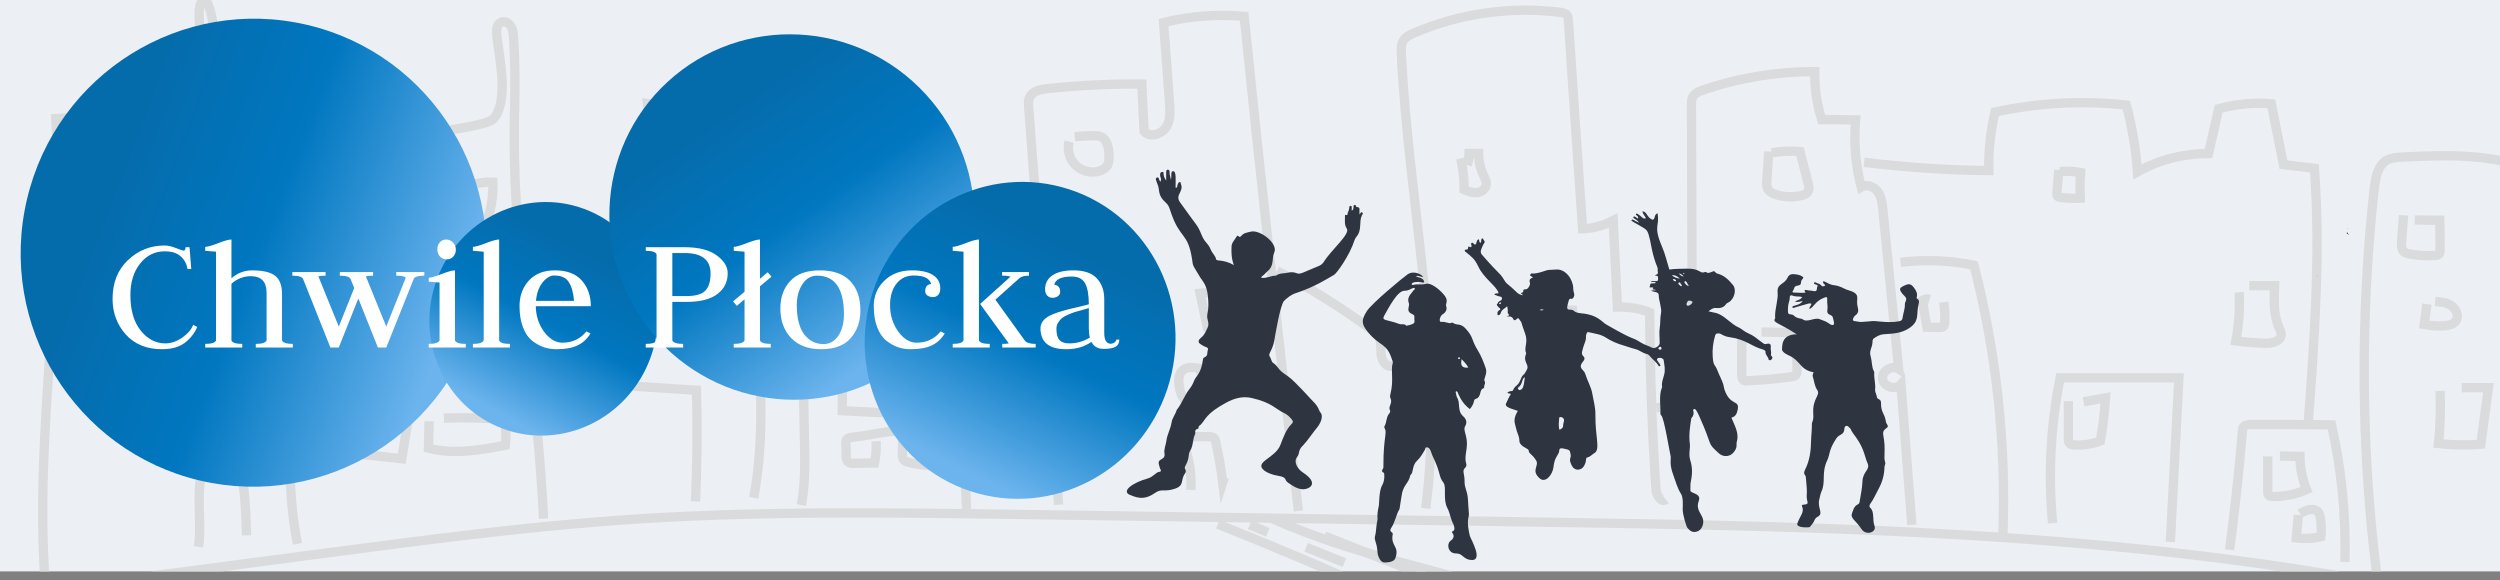 <svg width="250" height="58" viewBox="0 0 250 58" fill="none" xmlns="http://www.w3.org/2000/svg">
<rect x="0" y="0" width="250" height="58" fill="#808080" stroke="none"/>
<g clip-path="url(#clip0_25_22)">
<rect width="250" height="57.143" fill="#ECEFF4"/>
<path d="M127.045 51.79C135.926 55.737 142.734 56.526 149.642 59.059C156.549 61.591 158.259 61.427 162.338 64.585C166.416 67.742 168.291 67.939 169.607 71.459C170.922 74.978 171.81 85.207 171.81 85.207L174.211 85.471" stroke="#DADBDC" stroke-width="0.932" stroke-miterlimit="10"/>
<path d="M166.745 85.668C166.745 85.668 169.278 77.445 167.403 73.959C165.528 70.472 163.456 65.341 157.865 63.401C152.273 61.493 132.439 53.599 132.439 53.599" stroke="#DADBDC" stroke-width="0.932" stroke-miterlimit="10"/>
<path d="M155.595 81.951C156.68 80.175 157.568 78.531 157.897 77.642C161.581 67.775 155.825 65.144 147.306 61.427L128.69 53.961" stroke="#DADBDC" stroke-width="0.932" stroke-miterlimit="10" stroke-dasharray="4.13 4.13"/>
<path d="M126.782 53.237L124.973 52.48" stroke="#DADBDC" stroke-width="0.932" stroke-miterlimit="10"/>
<path d="M121.782 52.415C133.853 57.25 144.017 61.822 146.878 64.091C149.74 66.394 153.227 70.078 152.042 72.577C150.825 75.044 145.859 83.366 137.932 89.253C130.005 95.141 115.303 102.739 115.303 102.739" stroke="#DADBDC" stroke-width="0.932" stroke-miterlimit="10"/>
<path d="M-2.679 59.947C9.392 58.368 21.497 56.756 33.568 55.178C42.843 53.961 52.118 52.744 61.459 52.053C75.307 51.033 89.22 51.264 103.133 51.461C119.513 51.691 135.893 51.954 152.273 52.184C185.361 52.678 218.746 53.204 250.881 61.098" stroke="#DADBDC" stroke-width="0.932" stroke-miterlimit="10"/>
<path d="M4.525 58.368C3.373 42.876 6.597 27.351 5.577 11.86C11.498 11.531 17.385 11.202 23.306 10.873C23.7 10.84 24.161 10.84 24.49 11.103C24.819 11.366 24.917 11.794 24.983 12.188C26.792 20.806 28.568 29.456 28.864 38.239C29.061 43.633 28.667 49.093 29.752 54.388" stroke="#DADBDC" stroke-width="0.932" stroke-miterlimit="10"/>
<path d="M8.176 16.004C8.208 16.991 8.241 18.01 8.274 18.997C8.274 19.359 8.307 19.787 8.57 20.05C8.866 20.346 9.294 20.346 9.689 20.346C10.182 20.346 10.708 20.346 11.201 20.346C11.465 20.346 11.761 20.346 11.991 20.181C12.353 19.918 12.386 19.425 12.386 18.997C12.386 18.241 12.353 17.484 12.353 16.728C12.353 16.366 12.32 15.971 12.123 15.708C11.53 14.919 10.281 15.576 9.36 15.313" stroke="#DADBDC" stroke-width="0.932" stroke-miterlimit="10"/>
<path d="M15.083 15.149C15.083 16.596 15.083 18.076 15.083 19.523C15.083 19.721 15.083 19.918 15.214 20.083C15.379 20.28 15.675 20.28 15.938 20.247C17.615 20.116 19.293 19.885 20.937 19.589C21.036 19.556 21.135 19.556 21.233 19.491C21.365 19.359 21.332 19.129 21.266 18.964C20.872 17.583 20.477 16.169 20.082 14.787C20.049 14.656 19.984 14.491 19.885 14.425C19.786 14.327 19.622 14.327 19.49 14.327C18.569 14.327 17.681 14.327 16.76 14.327" stroke="#DADBDC" stroke-width="0.932" stroke-miterlimit="10"/>
<path d="M8.899 23.536C9.129 24.983 9.36 26.43 9.59 27.878C9.623 28.042 9.656 28.207 9.754 28.305C9.886 28.47 10.083 28.503 10.281 28.536C12.123 28.963 14.03 29.128 15.938 29.029C15.905 27.779 15.872 26.562 15.806 25.312C15.806 24.885 15.774 24.424 15.543 24.062C15.149 23.372 14.228 23.24 13.438 23.306C12.649 23.372 11.859 23.569 11.103 23.339" stroke="#DADBDC" stroke-width="0.932" stroke-miterlimit="10"/>
<path d="M18.273 22.681C18.174 24.457 18.24 26.233 18.405 28.009C19.655 28.503 21.036 28.667 22.319 28.404C22.483 28.371 22.681 28.338 22.779 28.207C23.009 27.976 22.977 27.615 22.944 27.319C22.713 25.838 22.483 24.326 22.253 22.845C22.22 22.714 22.22 22.582 22.122 22.451C22.023 22.319 21.825 22.253 21.628 22.22C21.102 22.155 20.576 22.155 20.082 22.253" stroke="#DADBDC" stroke-width="0.932" stroke-miterlimit="10"/>
<path d="M10.083 31.397C10.182 33.338 10.248 35.311 10.346 37.252C10.346 37.449 10.379 37.647 10.478 37.778C10.61 37.943 10.84 38.008 11.037 38.041C12.748 38.403 14.524 38.502 16.267 38.403C16.431 38.403 16.629 38.37 16.727 38.239C16.826 38.14 16.826 38.008 16.826 37.877C16.925 36.528 17.023 35.18 17.089 33.831C17.122 33.239 17.155 32.581 16.892 32.055C16.366 31.068 15.083 30.904 13.964 30.871C13.274 30.871 12.583 30.871 11.892 30.871C11.333 30.871 10.61 31.002 10.412 31.529" stroke="#DADBDC" stroke-width="0.932" stroke-miterlimit="10"/>
<path d="M19.457 31.726C19.589 33.206 19.753 34.686 19.885 36.166C19.918 36.627 19.983 37.153 20.312 37.482C20.608 37.778 21.003 37.877 21.398 37.943C22.549 38.14 23.7 38.14 24.852 37.975C25.279 37.91 25.772 37.778 25.937 37.383C26.036 37.153 26.003 36.923 25.97 36.693C25.904 36.232 25.871 35.804 25.805 35.344C25.707 34.456 25.575 33.535 25.246 32.713C24.884 31.89 24.259 31.134 23.404 30.838C22.319 30.476 21.135 30.904 20.082 31.331" stroke="#DADBDC" stroke-width="0.932" stroke-miterlimit="10"/>
<path d="M20.378 10.807C20.214 7.781 20.082 4.755 19.918 1.729C19.885 1.039 19.918 0.216 20.477 -0.178C21.036 0.677 21.201 1.663 21.332 2.683C21.694 5.216 21.826 7.748 21.76 10.314" stroke="#DADBDC" stroke-width="0.932" stroke-miterlimit="10"/>
<path d="M19.852 54.684C20.082 52.974 19.885 51.231 19.918 49.52C19.951 47.81 20.28 46.001 21.365 44.652C21.628 44.324 21.99 43.995 22.418 43.995C23.174 43.962 23.602 44.85 23.799 45.573C24.457 48.172 24.588 50.869 24.654 53.533" stroke="#DADBDC" stroke-width="0.932" stroke-miterlimit="10"/>
<path d="M29.654 40.113C32.647 40.146 35.64 40.146 38.633 40.015C40.541 39.916 40.639 40.048 40.738 38.107C40.804 36.43 40.804 34.752 40.837 33.108C40.903 26.694 40.837 20.313 40.574 13.899C40.541 13.471 48.501 12.781 49.323 11.893C50.934 10.215 49.915 5.643 49.685 3.637C49.619 3.111 49.619 2.42 50.112 2.223C50.474 2.058 50.902 2.288 51.099 2.65C51.296 2.979 51.329 3.374 51.362 3.768C51.494 6.137 51.527 8.505 51.461 10.84C51.066 24.26 53.73 38.436 54.355 51.856" stroke="#DADBDC" stroke-width="0.932" stroke-miterlimit="10"/>
<path d="M46.198 18.339C46.297 18.931 46.231 19.556 46.264 20.148C46.297 20.74 46.395 21.398 46.79 21.859C47.185 22.319 47.908 22.549 48.402 22.188C48.731 21.957 48.895 21.497 48.994 21.102C49.224 20.148 49.323 19.162 49.29 18.208C48.5 18.175 47.711 18.306 46.955 18.537" stroke="#DADBDC" stroke-width="0.932" stroke-miterlimit="10"/>
<path d="M33.009 42.712C35.607 42.547 38.173 42.383 40.771 42.218C40.574 43.435 40.376 44.653 40.179 45.87C37.679 45.606 35.179 45.343 32.68 45.047C32.68 44.225 32.647 43.403 32.581 42.58" stroke="#DADBDC" stroke-width="0.932" stroke-miterlimit="10"/>
<path d="M42.909 42.12C42.876 43.008 42.876 43.929 42.843 44.817C45.343 45.475 48.007 45.014 50.54 44.521C50.639 43.666 50.606 42.778 50.441 41.955C48.435 41.791 46.395 41.725 44.389 41.824" stroke="#DADBDC" stroke-width="0.932" stroke-miterlimit="10"/>
<path d="M48.764 38.272C48.829 34.029 46.362 29.884 47.251 25.74C47.974 25.707 48.698 25.707 49.421 25.674C50.112 28.864 50.244 32.121 50.375 35.377C50.408 36.495 50.474 37.614 50.507 38.732C50.507 38.896 50.507 39.094 50.375 39.225C50.244 39.357 50.046 39.324 49.849 39.324C49.323 39.258 48.764 39.192 48.237 39.127" stroke="#DADBDC" stroke-width="0.932" stroke-miterlimit="10"/>
<path d="M53.96 38.008C59.19 38.337 64.42 38.699 69.65 39.028C69.748 42.745 69.715 46.428 69.551 50.145" stroke="#DADBDC" stroke-width="0.932" stroke-miterlimit="10"/>
<path d="M75.373 49.783C77.642 37.482 73.662 24.819 74.945 12.386C71.59 11.465 68.203 10.774 64.749 10.347C65.308 14.392 65.703 18.471 65.867 22.582C64.716 22.582 63.565 22.549 62.414 22.549C62.447 26.792 62.447 31.035 62.479 35.278" stroke="#DADBDC" stroke-width="0.932" stroke-miterlimit="10"/>
<path d="M80.142 50.507C80.537 48.303 80.504 46.034 80.438 43.764C80.339 38.074 80.241 32.417 80.142 26.727C85.569 27.483 90.996 28.207 96.39 28.963C96.226 36.298 96.325 43.633 96.654 50.968" stroke="#DADBDC" stroke-width="0.932" stroke-miterlimit="10"/>
<path d="M105.863 50.474C104.876 37.252 103.857 24.029 102.87 10.774C102.837 10.412 102.804 9.985 103.002 9.656C103.298 9.097 104.021 8.965 104.679 8.867C107.837 8.538 110.994 8.373 114.185 8.406C114.251 9.985 114.316 11.564 114.415 13.142C114.974 13.8 116.158 13.438 116.619 12.715C117.079 11.991 117.013 11.037 116.948 10.182C116.75 7.551 116.553 4.92 116.356 2.255C118.987 1.598 121.717 1.4 124.414 1.63C126.091 18.142 127.933 34.62 129.841 51.099" stroke="#DADBDC" stroke-width="0.932" stroke-miterlimit="10"/>
<path d="M142.57 50.836C144.543 35.772 140.86 20.576 140.136 5.38C140.103 4.887 140.103 4.36 140.399 3.966C140.629 3.637 141.024 3.472 141.386 3.308C145.991 1.334 151.089 0.611 156.055 1.236C156.253 1.269 156.483 1.302 156.615 1.433C156.812 1.598 156.845 1.894 156.845 2.124C157.305 9.031 157.766 15.938 158.259 22.878C159.312 22.845 160.364 22.549 161.318 22.056C161.45 24.951 161.614 27.845 161.746 30.706C162.831 30.674 163.949 30.838 164.969 31.233C165.002 37.12 165.199 43.008 165.594 48.895C165.627 49.487 166.12 50.31 166.581 49.948" stroke="#DADBDC" stroke-width="0.932" stroke-miterlimit="10"/>
<path d="M104.679 33.897C102.015 34.226 99.317 34.555 96.653 34.884" stroke="#DADBDC" stroke-width="0.932" stroke-miterlimit="10"/>
<path d="M80.372 30.575C79.484 30.509 78.465 30.345 78.07 29.555C77.872 29.161 77.872 28.7 77.905 28.273C78.037 25.016 77.971 21.76 77.774 18.504C76.721 18.471 75.636 18.866 74.846 19.556C75.011 19.655 75.175 19.754 75.34 19.852" stroke="#DADBDC" stroke-width="0.932" stroke-miterlimit="10"/>
<path d="M127.703 27.088C131.025 28.799 134.182 30.805 137.208 33.009C137.472 33.206 137.702 33.371 137.866 33.634C138.162 34.127 138.064 34.752 138.097 35.311C138.129 35.87 138.425 36.561 138.985 36.627C139.412 36.66 139.873 36.364 140.202 36.66C140.333 36.791 140.366 36.989 140.399 37.153C140.498 37.712 140.596 38.304 140.695 38.864C141.451 38.929 142.208 39.16 142.899 39.521" stroke="#DADBDC" stroke-width="0.932" stroke-miterlimit="10"/>
<path d="M165.627 40.771C166.844 40.673 168.028 40.541 169.245 40.442C169.212 30.476 169.179 20.51 169.146 10.544C169.146 10.215 169.146 9.886 169.311 9.623C169.508 9.327 169.87 9.163 170.232 9.031C173.85 7.781 177.665 7.156 181.48 7.156C181.447 8.768 181.678 10.412 182.171 11.958C183.289 11.958 184.408 11.958 185.559 11.991C185.362 14.228 185.559 16.53 186.118 18.701C186.677 18.372 187.434 18.668 187.796 19.195C188.157 19.721 188.223 20.379 188.289 21.036C188.815 26.332 189.341 31.595 189.868 36.89C189.21 36.462 188.124 37.12 188.256 37.91C188.388 38.699 189.572 39.061 190.098 38.436C190.46 43.107 190.822 47.81 191.183 52.481" stroke="#DADBDC" stroke-width="0.932" stroke-miterlimit="10"/>
<path d="M200.294 53.336C200.623 44.323 199.637 35.245 197.4 26.529C194.999 26.036 192.499 25.937 190.065 26.233" stroke="#DADBDC" stroke-width="0.932" stroke-miterlimit="10"/>
<path d="M186.414 16.234C190.558 16.728 194.736 17.024 198.88 17.057C198.847 15.083 199.044 13.11 199.505 11.202C203.814 10.281 208.254 10.018 212.629 10.511C213.221 12.682 213.582 14.919 213.747 17.188C215.885 15.971 218.385 15.346 220.851 15.346C221.18 13.866 221.542 12.353 221.871 10.873C223.581 10.412 225.39 10.215 227.134 10.38C227.528 12.419 227.956 14.458 228.351 16.465C229.37 16.596 230.423 16.695 231.442 16.826C232.067 25.345 231.442 33.897 230.817 42.416" stroke="#DADBDC" stroke-width="0.932" stroke-miterlimit="10"/>
<path d="M205.261 52.316C204.8 47.481 205.064 42.547 206.017 37.778C209.964 37.778 213.944 37.778 217.891 37.778C217.595 43.238 217.332 48.731 217.036 54.191" stroke="#DADBDC" stroke-width="0.932" stroke-miterlimit="10"/>
<path d="M222.956 54.98C223.483 51.033 223.91 47.086 224.239 43.139C224.239 42.975 224.272 42.81 224.338 42.712C224.502 42.482 224.864 42.449 225.16 42.449C227.824 42.449 230.488 42.449 233.153 42.482C234.172 46.988 234.6 51.593 234.501 56.197" stroke="#DADBDC" stroke-width="0.932" stroke-miterlimit="10"/>
<path d="M237.659 57.348C236.08 44.554 236.014 31.595 237.429 18.8C237.56 17.714 237.791 16.497 238.712 16.004C239.172 15.774 239.665 15.741 240.192 15.708C244.303 15.511 248.513 15.346 252.361 16.695C252.953 16.892 253.546 17.155 253.907 17.681C254.236 18.142 254.269 18.734 254.302 19.293C255.059 33.009 253.052 46.724 250.75 60.276" stroke="#DADBDC" stroke-width="0.932" stroke-miterlimit="10"/>
<path d="M66.163 27.22C66.13 28.141 66.13 29.095 66.196 30.016C66.229 30.246 66.229 30.509 66.393 30.706C66.591 30.97 66.986 31.035 67.314 31.068C68.794 31.2 70.275 31.233 71.788 31.2C71.228 30.312 70.867 29.325 70.702 28.305C70.669 28.042 70.603 27.746 70.373 27.615C70.242 27.549 70.11 27.549 69.979 27.549C69.156 27.549 68.334 27.549 67.512 27.549" stroke="#DADBDC" stroke-width="0.932" stroke-miterlimit="10"/>
<path d="M70.176 14.82C70.176 16.399 70.176 17.977 70.143 19.556C70.143 19.721 70.143 19.885 70.242 20.017C70.34 20.115 70.472 20.148 70.603 20.181C71.755 20.444 72.939 20.444 74.09 20.214C73.695 18.635 73.301 17.089 72.939 15.511C72.906 15.412 72.873 15.28 72.807 15.214C72.709 15.116 72.577 15.116 72.445 15.116C71.853 15.116 71.261 15.116 70.669 15.149" stroke="#DADBDC" stroke-width="0.932" stroke-miterlimit="10"/>
<path d="M83.957 30.575C83.892 31.628 83.826 32.68 83.76 33.733C84.681 34.061 85.701 34.16 86.687 34.061C86.918 32.976 87.049 31.628 86.161 30.937C85.569 30.476 84.747 30.542 84.089 30.213C85.043 30.279 85.997 30.345 86.951 30.41" stroke="#DADBDC" stroke-width="0.932" stroke-miterlimit="10"/>
<path d="M88.825 31.233C88.858 32.219 88.924 33.206 88.957 34.193C88.957 34.291 88.957 34.423 89.055 34.522C89.154 34.62 89.286 34.62 89.417 34.62C89.812 34.62 90.207 34.588 90.601 34.588C90.996 34.588 91.391 34.555 91.687 34.292C92.147 33.93 92.114 33.239 92.049 32.647C92.016 32.285 91.95 31.89 91.752 31.595C91.522 31.298 91.095 31.101 90.766 31.298" stroke="#DADBDC" stroke-width="0.932" stroke-miterlimit="10"/>
<path d="M84.253 37.416C84.253 38.633 84.221 39.85 84.221 41.067C85.701 41.133 87.181 41.232 88.694 41.298C88.792 40.574 88.924 39.818 88.825 39.061C88.727 38.337 88.365 37.581 87.74 37.186C86.983 36.726 86.029 36.824 85.174 36.956C85.306 36.956 85.47 36.923 85.602 36.923" stroke="#DADBDC" stroke-width="0.932" stroke-miterlimit="10"/>
<path d="M87.608 44.126C87.641 44.85 87.608 45.573 87.444 46.297C86.753 46.297 86.062 46.33 85.405 46.33C85.207 46.33 84.977 46.33 84.812 46.198C84.615 46.034 84.615 45.771 84.615 45.54C84.615 45.146 84.615 44.784 84.582 44.389C84.582 44.225 84.582 43.995 84.714 43.896C84.845 43.764 85.01 43.764 85.174 43.731C86.49 43.633 88.628 43.074 89.944 43.106C90.667 42.778 91.49 42.712 92.246 42.843C92.542 42.909 92.838 43.008 93.002 43.271C93.101 43.435 93.101 43.666 93.134 43.863C93.167 44.62 93.2 45.376 93.233 46.133C93.233 46.264 93.233 46.396 93.134 46.461C93.068 46.527 92.97 46.527 92.871 46.527C92.147 46.527 91.457 46.396 90.766 46.198C90.634 46.165 90.47 46.1 90.371 45.968C90.24 45.836 90.24 45.606 90.24 45.442C90.24 44.685 90.272 43.929 90.272 43.172" stroke="#DADBDC" stroke-width="0.932" stroke-miterlimit="10"/>
<path d="M106.916 14.162C106.685 14.984 106.948 15.905 107.541 16.497C108.133 17.089 109.054 17.353 109.876 17.122C110.238 17.024 110.599 16.826 110.764 16.497C110.895 16.234 110.895 15.905 110.895 15.609C110.895 14.853 110.764 13.965 110.073 13.669C109.843 13.57 109.613 13.57 109.382 13.57C108.757 13.57 108.1 13.603 107.475 13.669" stroke="#DADBDC" stroke-width="0.932" stroke-miterlimit="10"/>
<path d="M119.085 48.994C119.184 47.415 118.921 45.804 118.362 44.356C118.296 44.159 118.23 43.929 118.362 43.797C118.461 43.666 118.658 43.666 118.789 43.666C119.447 43.666 120.138 43.666 120.796 43.666C120.993 43.666 121.223 43.666 121.388 43.797C121.519 43.896 121.552 44.093 121.585 44.258C121.881 45.574 122.111 46.922 122.276 48.271C122.342 48.073 122.375 47.876 122.44 47.711" stroke="#DADBDC" stroke-width="0.932" stroke-miterlimit="10"/>
<path d="M120.401 39.62C120.5 38.666 120.335 37.679 119.908 36.824C119.316 36.725 118.658 36.66 118.23 37.054C117.868 37.416 117.835 37.975 117.901 38.469C117.967 39.094 118.164 39.718 118.625 40.179C119.085 40.639 119.842 40.771 120.335 40.343" stroke="#DADBDC" stroke-width="0.932" stroke-miterlimit="10"/>
<path d="M114.218 33.404C114.316 32.384 114.086 31.331 113.593 30.41C113.132 30.509 112.639 30.378 112.178 30.345C111.718 30.312 111.159 30.41 110.895 30.805C110.303 31.693 111.652 32.943 111.159 33.897C112.343 33.897 113.527 33.897 114.711 33.93" stroke="#DADBDC" stroke-width="0.932" stroke-miterlimit="10"/>
<path d="M120.796 33.075C120.533 31.825 120.269 30.575 120.006 29.325C120.664 29.259 121.322 29.292 121.947 29.391C122.111 29.424 122.309 29.457 122.375 29.621C122.44 29.753 122.407 29.917 122.407 30.081C122.342 30.674 122.605 31.266 122.539 31.858C122.506 32.45 121.848 33.075 121.355 32.746" stroke="#DADBDC" stroke-width="0.932" stroke-miterlimit="10"/>
<path d="M146.056 15.84C146.32 16.859 146.418 17.912 146.418 18.964C146.813 19.129 147.24 19.293 147.668 19.26C148.096 19.227 148.556 18.931 148.622 18.504C148.688 18.175 148.49 17.846 148.359 17.55C148.03 16.859 147.865 16.103 147.865 15.346C147.537 15.346 147.24 15.346 146.912 15.346C146.912 15.741 146.846 16.136 146.714 16.497" stroke="#DADBDC" stroke-width="0.932" stroke-miterlimit="10"/>
<path d="M153.589 31.726C153.589 32.45 153.589 33.173 153.556 33.897C153.556 34.094 153.556 34.259 153.654 34.423C153.819 34.686 154.213 34.719 154.542 34.719C155.496 34.719 156.45 34.719 157.404 34.719C157.47 33.502 157.437 32.252 157.272 31.035C156.319 31.035 155.365 31.035 154.444 31.035" stroke="#DADBDC" stroke-width="0.932" stroke-miterlimit="10"/>
<path d="M176.876 15.149C176.81 16.135 176.744 17.122 176.678 18.109C176.645 18.372 176.645 18.635 176.777 18.898C176.941 19.194 177.27 19.359 177.599 19.457C178.421 19.721 179.309 19.753 180.132 19.556C180.395 19.49 180.658 19.392 180.79 19.162C180.954 18.898 180.888 18.569 180.79 18.241C180.526 17.221 180.263 16.168 180 15.149C179.046 15.083 178.093 15.116 177.172 15.28" stroke="#DADBDC" stroke-width="0.932" stroke-miterlimit="10"/>
<path d="M174.178 33.733C174.178 34.982 174.178 36.265 174.178 37.515C174.178 37.647 174.178 37.811 174.277 37.943C174.409 38.107 174.639 38.107 174.803 38.074C176.251 38.008 177.698 37.877 179.112 37.679C179.277 37.647 179.441 37.647 179.54 37.548C179.704 37.416 179.704 37.153 179.704 36.923C179.704 35.706 179.671 34.456 179.671 33.239C178.487 33.239 177.336 33.239 176.152 33.206" stroke="#DADBDC" stroke-width="0.932" stroke-miterlimit="10"/>
<path d="M205.886 16.991C205.82 17.747 205.754 18.537 205.688 19.293C205.688 19.425 205.688 19.556 205.754 19.622C205.82 19.721 205.952 19.721 206.083 19.754C206.741 19.819 207.399 19.852 208.024 19.819C207.991 18.964 207.991 18.109 208.057 17.254C207.366 17.122 206.675 17.089 205.985 17.155" stroke="#DADBDC" stroke-width="0.932" stroke-miterlimit="10"/>
<path d="M223.91 29.226C224.009 30.838 223.877 32.482 223.581 34.094C224.568 34.226 225.555 34.291 226.542 34.324C227.199 34.357 228.087 34.127 228.12 33.469C228.12 33.239 228.022 33.009 227.923 32.811C227.331 31.496 227.397 30.016 227.462 28.568C226.607 28.568 225.785 28.568 224.93 28.568" stroke="#DADBDC" stroke-width="0.932" stroke-miterlimit="10"/>
<path d="M194.374 30.213C194.472 30.871 194.505 31.562 194.472 32.22C194.472 32.384 194.44 32.581 194.308 32.68C194.209 32.746 194.078 32.746 193.946 32.746C193.519 32.746 193.091 32.713 192.696 32.713C192.532 31.825 192.4 30.937 192.236 30.049C192.433 29.917 192.729 29.851 192.959 29.917" stroke="#DADBDC" stroke-width="0.932" stroke-miterlimit="10"/>
<path d="M206.84 40.113C206.84 41.363 206.84 42.613 206.84 43.863C206.84 44.027 206.84 44.192 206.938 44.323C207.037 44.455 207.201 44.455 207.366 44.488C208.254 44.554 209.175 44.422 210.03 44.093C210.293 42.679 210.458 41.232 210.556 39.784C209.833 39.916 209.076 40.048 208.353 40.179" stroke="#DADBDC" stroke-width="0.932" stroke-miterlimit="10"/>
<path d="M226.772 45.639C226.772 46.79 226.772 47.941 226.772 49.093C226.772 49.257 226.772 49.422 226.871 49.52C226.969 49.652 227.167 49.652 227.364 49.652C228.482 49.652 229.601 49.422 230.653 48.961C230.226 47.909 229.995 46.757 229.995 45.639C229.337 45.639 228.647 45.606 227.989 45.606" stroke="#DADBDC" stroke-width="0.932" stroke-miterlimit="10"/>
<path d="M229.831 51.494C229.765 52.25 229.699 53.04 229.633 53.796C230.456 53.895 231.278 53.862 232.1 53.665C232.166 53.04 232.133 52.382 232.034 51.757C232.001 51.56 231.936 51.362 231.837 51.231C231.442 50.704 230.587 51.001 229.995 51.362" stroke="#DADBDC" stroke-width="0.932" stroke-miterlimit="10"/>
<path d="M240.356 21.53C240.29 22.418 240.224 23.306 240.159 24.194C240.126 24.523 240.126 24.852 240.323 25.115C240.488 25.312 240.784 25.378 241.014 25.411C241.836 25.543 242.691 25.608 243.514 25.543C243.645 25.543 243.81 25.51 243.908 25.411C243.974 25.312 244.007 25.181 244.007 25.049C244.007 24.029 244.007 23.043 243.974 22.023C243.152 22.023 242.297 22.023 241.474 21.99" stroke="#DADBDC" stroke-width="0.932" stroke-miterlimit="10"/>
<path d="M242.691 30.41C242.593 31.101 242.527 31.792 242.428 32.45C243.086 32.581 243.777 32.614 244.435 32.581C244.829 32.548 245.29 32.45 245.553 32.154C245.915 31.693 245.684 30.97 245.191 30.608C244.698 30.246 244.106 30.18 243.514 30.147" stroke="#DADBDC" stroke-width="0.932" stroke-miterlimit="10"/>
<path d="M244.007 39.094C244.073 40.837 244.04 42.613 243.843 44.356C245.257 44.521 246.671 44.521 248.086 44.422C248.349 42.547 248.579 40.64 248.842 38.765C247.954 38.765 247.066 38.765 246.178 38.765" stroke="#DADBDC" stroke-width="0.932" stroke-miterlimit="10"/>
<path d="M150.916 31.503C150.838 31.401 150.749 31.318 150.773 31.165C150.798 31.008 150.748 30.841 150.725 30.63C150.452 30.856 150.15 30.987 150.068 31.304C150.033 31.442 149.945 31.529 149.773 31.522C149.583 30.853 150.372 31.117 149.856 30.717C149.784 30.661 149.731 30.579 149.688 30.501C149.64 30.412 149.772 30.379 149.786 30.309C149.82 30.142 150.002 30.119 150.11 30.026C150.259 29.898 150.223 29.685 150.022 29.659C149.803 29.631 149.633 29.525 149.434 29.461C149.517 29.263 149.727 29.4 149.859 29.305C149.688 28.629 148.395 27.86 147.826 26.648C147.468 25.884 147.179 25.689 146.576 25.198C146.522 25.154 146.466 25.13 146.471 25.057C146.478 24.971 146.547 24.956 146.62 24.961C146.968 24.98 146.668 24.534 146.968 24.686C147.237 24.822 147.142 24.478 147.12 24.445C147.068 24.368 147.119 24.33 147.178 24.292C147.306 24.209 147.399 24.463 147.511 24.466C147.735 24.343 147.574 24.024 147.883 23.924C147.951 24.032 147.874 24.201 148.05 24.287C148.182 24.163 148.046 23.944 148.224 23.831C148.334 23.849 148.328 23.961 148.389 24.025C148.497 24.14 148.487 24.232 148.389 24.363C148.281 24.506 148.233 24.685 148.157 24.848C148.036 25.104 148.036 25.336 148.269 25.551C148.269 25.551 149.033 26.456 149.866 27.284C150.502 27.916 150.333 28.07 150.798 28.446C151.782 29.242 151.651 29.379 152.262 29.526C152.275 29.386 152.111 29.41 152.082 29.298C152.193 29.269 152.346 29.267 152.326 29.086C152.317 29.008 152.371 28.914 152.564 28.932C152.784 28.952 153.054 28.496 152.992 28.297C152.902 28.005 152.975 27.865 153.278 27.752C153.262 27.677 153.17 27.676 153.128 27.628C153.085 27.58 152.956 27.585 153.026 27.465C153.07 27.387 153.112 27.332 153.21 27.346C153.674 27.414 154.606 27.037 154.706 27.019C155.004 26.966 155.297 26.983 155.59 26.955C156.577 26.861 157.312 27.967 157.323 28.827C157.33 29.299 157.525 29.408 157.362 29.727C157.178 30.089 156.971 29.634 156.859 30.112C156.792 30.399 156.565 30.958 156.896 30.959C157.632 30.96 157.144 31.246 158.2 31.34C159.758 31.479 160.188 32.198 160.622 32.448C163.843 34.299 162.86 33.496 164.157 34.295C164.482 34.495 164.868 34.587 165.207 34.769C165.474 34.912 165.962 34.6 165.967 34.31C165.977 33.798 165.892 33.282 165.974 32.775C166.054 32.282 166.002 31.781 166.106 31.292C166.2 30.851 165.869 30.025 165.873 29.516C165.874 29.317 165.697 29.221 165.513 29.198C165.353 29.179 165.222 29.118 165.079 29.051C165.241 29.042 165.403 29.033 165.573 29.023C165.525 28.937 165.449 28.957 165.387 28.957C165.04 28.958 165.531 28.794 165.233 28.742C165.137 28.725 165.033 28.773 164.942 28.712C164.927 28.668 164.989 28.655 164.992 28.631C165.028 28.344 165.027 28.344 165.322 28.333C165.407 28.329 165.494 28.343 165.592 28.29C165.455 28.116 165.21 28.274 165.069 28.146C165.191 28.087 165.321 28.119 165.447 28.115C165.839 28.105 165.816 28.108 165.802 27.745C165.793 27.528 165.627 27.592 165.477 27.543C165.619 27.45 165.84 27.432 165.786 27.214C165.746 27.054 165.804 26.883 165.735 26.72C165.255 25.589 165.101 24.434 165.021 24.082C164.787 23.045 164.721 22.997 164.178 22.682C163.199 22.114 163.098 22.096 163.161 22.005C163.266 21.855 163.375 22.062 163.901 22.27C163.771 22.035 163.562 21.954 163.394 21.832C163.23 21.712 163.383 21.6 163.514 21.674C163.61 21.728 163.695 21.796 163.787 21.86C163.931 21.63 163.592 21.578 163.585 21.41C163.706 21.282 163.772 21.387 164.29 21.798C164.37 21.862 164.372 21.86 164.594 21.836C164.518 21.596 164.257 21.427 164.256 21.12C164.687 21.201 164.652 21.581 165.058 21.874C165.271 22.028 165.395 21.988 165.457 21.753C165.498 21.599 165.514 21.427 165.751 21.316C166.004 22.67 165.272 22.504 166.215 24.697C166.519 25.404 166.686 26.148 166.909 26.876C166.916 26.9 166.935 26.92 166.958 26.957C167.501 26.864 168.062 26.889 168.616 26.867C170.031 26.811 169.978 27.427 170.487 27.207C170.618 27.151 170.707 27.329 170.88 27.288C171.045 27.249 171.184 27.18 171.335 27.129C171.496 27.074 171.537 27.313 171.73 27.359C172.433 27.529 172.889 28.006 173.305 28.513C173.671 28.959 173.455 29.899 172.851 30.241C172.766 30.289 172.665 30.323 172.615 30.399C172.381 30.758 172.018 30.844 171.594 30.802C171.289 30.771 171.108 30.936 170.847 31.132C171.14 31.218 171.376 31.238 171.594 31.297C172.486 31.535 173.026 32.388 173.923 32.773C174.157 32.873 174.4 33.155 174.901 33.369C175.26 33.523 175.571 33.747 175.861 33.989C176.007 34.111 176.174 34.208 176.321 34.327C176.423 34.41 176.516 34.429 176.664 34.388C176.972 34.304 177.112 34.422 177.075 34.717C177.043 34.978 177.162 35.233 177.089 35.494C177.074 35.548 177.134 35.582 177.171 35.62C177.421 35.875 176.895 36.198 176.855 35.922C176.817 35.655 176.515 35.488 176.552 35.188C176.567 35.073 176.418 34.983 176.266 34.942C175.112 34.629 174.625 33.954 172.983 33.722C172.22 33.615 172.171 33.323 171.807 33.34C171.643 33.347 171.562 33.394 171.514 33.551C171.307 34.244 171.221 34.949 171.27 35.662C171.341 36.686 171.484 36.343 171.778 37.13C171.939 37.56 172.175 37.963 172.317 38.402C172.376 38.586 172.384 38.774 172.447 38.959C173.03 40.679 174.007 39.9 173.757 41.021C173.68 41.365 173.559 41.657 173.141 41.77C173.531 42.678 173.924 43.39 173.675 44.192C173.601 44.428 173.807 44.752 173.309 45.294C172.94 45.696 172.305 45.71 171.899 45.342C170.626 44.185 171.357 44.798 169.965 41.709C169.95 41.676 169.614 40.856 169.442 40.896C169.094 40.977 169.641 41.261 169.129 41.831C168.998 42.678 168.865 43.528 168.984 44.382C169.042 44.807 168.843 45.362 169.015 45.981C169.088 46.247 169.351 46.953 169.081 48.164C169.015 48.458 169.058 48.751 169.04 49.044C169.02 49.37 170.17 49.295 169.877 50.086C169.448 51.247 170.63 51.511 170.253 52.581C170.131 52.928 169.871 53.162 169.494 53.193C169.132 53.223 168.929 53.002 168.736 52.778C168.646 52.672 168.265 51.498 168.27 50.903C168.272 50.648 168.345 49.762 168.107 49.394C167.728 48.808 167.57 48.15 167.334 47.516C166.889 46.32 167.143 45.904 167.059 45.598C166.974 45.293 166.405 41.753 166.126 41.535C166.041 41.468 166.032 41.375 166.04 41.287C166.083 40.76 165.871 39.57 166.178 38.799C166.192 38.763 166.22 38.724 166.213 38.691C166.129 38.26 166.315 37.862 166.418 37.461C166.545 36.966 166.437 36.494 166.365 36.015C166.317 35.69 165.486 35.695 165.752 36.087C165.977 36.418 166.121 36.539 165.991 36.615C165.934 36.649 165.866 36.613 165.846 36.574C165.657 36.205 165.277 35.975 165.025 35.655C164.927 35.53 164.807 35.425 164.672 35.397C164.252 35.31 163.957 35.01 163.542 34.912C163.148 34.819 162.772 34.663 162.381 34.554C161.726 34.371 161.115 34.103 160.562 33.745C160.045 33.41 159.432 33.363 158.852 33.214C158.768 33.192 158.724 33.22 158.691 33.291C158.458 33.798 158.762 33.583 158.42 34.442C158.339 34.647 158.286 34.856 158.232 35.067C158.179 35.276 158.145 35.449 158.343 35.627C158.477 35.747 158.489 35.923 158.355 36.083C157.707 36.853 158.378 36.903 158.517 37.367C158.723 38.053 159.119 38.683 159.237 39.395C159.347 40.06 159.547 40.712 159.539 41.395C159.511 43.835 160.086 44.946 159.403 45.338C159.177 45.467 159.02 45.682 158.739 45.743C158.507 45.794 158.733 45.986 158.411 46.582C158.134 47.095 157.441 47.097 157.194 46.584C157.067 46.319 156.925 46.057 157.05 45.745C157.123 45.563 157.037 45.368 157.002 45.18C156.983 45.078 156.915 44.973 156.625 44.92C156.433 44.885 156.219 44.795 156.054 44.842C155.878 44.891 155.948 45.133 155.877 45.281C155.695 45.666 155.449 45.822 155.341 46.741C155.26 47.436 154.568 48.356 153.976 47.842C153.062 47.048 153.942 46.585 153.619 46.059C153.178 45.34 152.88 45.389 152.871 45.058C152.866 44.888 152.416 44.769 152.171 44.529C151.759 44.126 152.108 44.184 151.755 43.316C151.638 43.029 151.594 42.728 151.506 42.437C151.359 41.948 151.53 41.52 151.78 41.087C151.109 40.854 150.432 40.711 150.61 40.34C150.76 40.026 150.894 39.706 151.079 39.417C150.995 39.294 150.846 39.387 150.764 39.305C150.747 39.267 150.756 39.227 150.797 39.211C150.898 39.173 150.986 39.104 151.111 39.114C151.222 39.123 151.301 39.062 151.333 38.967C151.402 38.759 151.578 38.625 151.739 38.48C152.048 38.202 152.092 37.689 152.306 37.519C152.483 37.378 152.562 37.186 152.667 37.005C152.99 36.449 152.286 36.262 152.585 35.434C152.598 35.398 152.63 35.354 152.617 35.327C152.356 34.762 152.848 34.266 152.515 33.371C152.002 31.992 152.275 32.42 151.97 31.987C151.818 31.773 151.806 31.77 151.593 31.969C151.454 32.1 151.351 31.969 151.33 31.915C151.218 31.635 150.974 31.625 150.709 31.648C150.725 31.529 150.913 31.623 150.907 31.496C150.95 31.483 150.954 31.474 150.92 31.468C150.919 31.48 150.917 31.491 150.916 31.503ZM155.944 42.983C156.161 42.875 156.317 42.781 156.312 42.588C156.307 42.417 156.365 42.261 156.4 42.099C156.479 41.724 155.928 41.598 155.917 41.8C155.896 42.178 155.825 42.558 155.944 42.983ZM152.488 37.726C152.143 37.841 152.317 38.404 151.812 38.768C151.734 38.824 151.82 38.877 151.844 38.932C151.875 39.002 151.904 39.027 151.996 39.001C152.288 38.918 152.362 38.736 152.488 37.726ZM169.246 30.207C169.237 30.184 169.236 30.147 169.22 30.141C169.092 30.093 168.963 30.025 168.821 30.079C168.762 30.102 168.515 30.529 168.771 30.572C168.937 30.599 169.243 30.362 169.246 30.207ZM167.179 27.525C167.374 27.71 167.682 27.837 167.992 27.86C167.607 27.543 167.516 27.506 167.179 27.525ZM168.891 28.591C168.635 28.171 168.606 28.07 168.492 28.129C168.443 28.154 168.409 28.21 168.449 28.259C168.56 28.395 168.62 28.576 168.891 28.591ZM168.158 28.634C168.243 28.465 168.056 28.423 168.039 28.314C168.011 28.13 167.732 28.332 167.863 28.42C167.961 28.486 168.005 28.609 168.158 28.634ZM166.146 34.824C166.13 34.761 166.129 34.667 166.01 34.682C165.813 34.708 165.766 34.959 166.001 34.967C166.104 34.971 166.16 34.933 166.146 34.824ZM167.279 27.902C167.366 28.198 167.647 28.145 167.613 28.066C167.565 27.951 167.471 27.894 167.279 27.902ZM167.874 27.338C168.038 27.52 168.137 27.63 168.373 27.646C168.235 27.501 168.139 27.386 167.874 27.338ZM154.374 30.982C154.255 30.935 154.134 30.896 153.951 31.006C154.138 31.044 154.256 31.047 154.374 30.982ZM149.958 30.42C150.165 30.375 150.136 30.222 150.076 30.237C149.993 30.258 149.922 30.297 149.903 30.38C149.901 30.39 149.938 30.406 149.958 30.42ZM168.439 27.343C168.42 27.244 168.309 27.29 168.318 27.342C168.325 27.381 168.36 27.406 168.404 27.396C168.42 27.393 168.429 27.36 168.439 27.343ZM151.806 38.646C151.844 38.616 151.843 38.63 151.81 38.594C151.772 38.624 151.773 38.611 151.806 38.646Z" fill="#2E3440"/>
<path d="M135.943 21.414C136.077 21.409 136.024 21.162 136.195 21.237C136.376 21.316 136.227 21.457 136.189 21.536C135.877 22.188 136.224 23.006 135.64 23.68C135.563 23.768 135.502 23.876 135.467 23.983C134.945 25.613 133.632 27.362 133.42 27.477C132.781 27.827 131.576 28.655 129.569 29.318C129.094 29.474 128.754 29.764 128.418 30.075C128.026 30.438 127.518 33.552 127.429 34.05C127.243 35.1 126.75 35.397 126.983 35.663C127.075 35.769 127.159 36.199 127.296 36.279C127.602 36.46 127.758 36.746 127.976 36.988C128.21 37.248 128.519 37.438 128.807 37.637C129.492 38.112 131.079 39.921 131.332 40.167C131.883 40.702 131.892 41.08 132.031 41.233C132.412 41.656 131.998 42.442 131.628 42.857C131.449 43.058 130.648 44.201 130.346 44.491C129.732 45.082 130.031 45.295 129.708 45.706C129.306 46.215 129.805 46.93 130.261 47.228C132.08 48.414 130.821 49.004 130.16 48.917C129.612 48.845 129.217 48.542 128.802 48.264C128.409 48.002 128.742 47.724 127.83 47.584C127.225 47.492 126.67 47.248 126.444 47.069C125.317 46.177 127.548 45.851 128.056 44.455C128.273 43.861 128.627 42.917 129.105 42.459C129.313 42.26 129.344 42.133 129.163 41.925C128.964 41.697 128.753 41.468 128.455 41.329C127.497 40.88 127.233 40.279 125.189 39.804C124.227 39.58 123.379 39.85 122.581 40.286C120.566 41.386 120.597 41.924 120.058 42.479C119.978 42.562 119.811 42.615 119.859 42.779C119.873 42.83 119.832 42.873 119.766 42.886C119.394 42.966 119.564 43.307 119.526 43.379C119.242 43.913 119.352 44.54 119.021 45.068C118.761 45.483 119.017 45.73 118.527 46.608C118.344 46.934 118.764 46.978 118.487 47.371C118.021 48.03 118.467 48.535 117.498 48.868C116.454 49.228 116.172 48.829 115.524 49.279C114.598 49.921 113.981 49.908 112.993 49.492C112.049 49.094 113.408 48.213 114.761 47.852C115.297 47.709 115.626 47.21 115.891 47.191C116.056 47.18 116.153 47.112 116.049 46.934C115.979 46.812 115.958 46.667 115.913 46.534C115.65 45.753 116.574 46.107 116.448 45.349C116.374 44.907 116.588 44.503 116.639 44.078C116.714 43.445 117.064 42.874 117.155 42.252C117.223 41.786 117.555 41.431 117.67 40.994C118.205 40.342 118.438 39.54 118.964 38.879C119.163 38.629 119.312 38.336 119.424 38.044C119.595 37.602 120.107 37.397 120.295 35.954C120.308 35.853 120.345 35.779 120.44 35.737C120.81 35.576 120.698 35.351 120.755 35.136C120.898 34.607 120.716 34.888 120.024 34.396C119.739 34.193 119.862 33.958 120.135 33.743C120.463 33.486 120.578 33.115 120.753 32.782C120.882 32.537 120.847 32.251 120.772 31.993C120.579 31.322 120.975 31.293 120.788 29.587C120.731 29.075 120.61 28.554 120.263 28.091C119.936 27.655 119.698 27.164 119.402 26.706C119.255 26.48 119.246 26.171 119.204 25.901C118.789 23.224 118.01 23.926 117.103 21.282C116.933 20.788 116.918 20.567 116.523 20.211C115.783 19.545 115.97 19.041 115.808 18.577C115.621 18.039 115.468 17.819 115.704 17.751C115.969 17.674 115.825 18.076 116.078 18.151C116.094 18.004 116.129 17.869 116.054 17.726C116.006 17.635 115.929 17.189 116.238 17.192C116.502 17.195 116.16 17.426 116.62 18.063C116.62 17.139 116.575 16.977 116.775 16.971C116.915 16.967 116.967 17.07 116.954 17.183C116.924 17.454 117.067 17.699 117.084 17.963C117.213 17.672 117.012 17.159 117.296 17.12C117.652 17.073 117.556 18.022 117.556 18.771C117.705 18.776 117.735 18.703 117.727 18.623C117.719 18.541 117.825 18.177 118.004 18.203C118.101 18.216 118.049 18.306 118.073 18.358C118.444 19.162 117.458 19.458 118.004 20.231C119.661 22.576 119.744 22.461 120.125 23.412C120.501 24.353 120.759 24.195 121.106 25.027C121.237 25.343 121.553 25.576 121.609 25.93C121.621 26.007 121.724 26.029 121.816 26.037C122.359 26.083 122.877 26.206 123.387 26.509C123.144 25.863 123.125 25.256 123.155 24.639C123.175 24.237 123.487 23.977 123.663 23.652C123.811 23.379 123.888 23.901 124.132 23.583C124.362 23.285 124.738 23.254 125.079 23.166C125.996 22.929 127.87 24.37 127.416 25.271C127.172 25.755 127.447 26.571 126.765 27.111C126.563 27.271 126.434 27.492 126.2 27.623C126.16 27.645 126.152 27.712 126.119 27.78C126.641 27.86 127.128 27.569 127.46 27.573C127.515 27.574 127.585 27.575 127.624 27.547C127.979 27.292 128.423 27.356 128.823 27.264C129.122 27.194 129.388 27.209 129.677 27.323C130.05 27.471 130.306 27.227 131.859 26.608C132.092 26.515 132.267 26.371 132.384 26.181C133.121 24.99 135.049 23.396 134.682 22.865C134.407 22.468 134.51 22.026 134.497 21.598C134.495 21.556 134.487 21.468 134.566 21.491C134.814 21.562 134.73 21.393 134.773 21.293C134.855 21.104 134.933 20.919 134.929 20.711C134.927 20.588 135.165 20.494 135.171 20.713C135.174 20.828 135.172 20.942 135.172 21.076C135.509 20.892 135.216 20.521 135.456 20.502C135.541 20.495 135.587 20.527 135.601 20.605C135.607 20.64 135.63 20.701 135.646 20.701C136.077 20.706 135.918 20.995 135.942 21.193C135.952 21.269 135.95 21.347 135.954 21.423C135.932 21.429 135.91 21.434 135.888 21.439C135.898 21.45 135.907 21.46 135.916 21.471C135.925 21.452 135.934 21.433 135.943 21.414Z" fill="#2E3440"/>
<path d="M146.985 40.91C146.156 40.288 145.922 39.556 145.743 39.194C145.679 39.063 145.53 39.16 145.564 39.235C145.639 39.402 145.608 39.589 145.709 39.754C146.071 40.346 145.688 41.071 146.322 41.632C146.629 41.905 146.741 42.245 146.508 42.638C146.261 43.054 146.822 43.61 146.667 44.81C146.601 45.319 146.464 45.844 146.623 46.37C146.668 46.52 146.639 46.668 146.481 46.815C146.193 47.082 146.468 47.419 146.455 48.114C146.442 48.894 146.768 49.039 146.807 50.13C146.829 50.763 146.921 51.427 146.882 51.567C146.698 52.242 146.829 52.905 146.977 53.565C147.046 53.872 148.437 56.161 147.058 55.995C146.285 55.901 146.284 55.331 145.594 55.342C144.795 55.356 144.616 54.362 145.092 54.05C145.32 53.901 145.481 53.604 145.246 53.308C145.178 53.222 145.16 53.161 145.305 53.109C145.556 53.019 145.396 52.526 145.334 52.411C145.056 51.896 145.008 51.315 144.734 50.801C144.272 49.935 144.681 48.687 144.341 48.259C143.836 47.624 144.117 47.344 143.248 45.575C143.119 45.314 143.052 44.733 142.682 44.733C142.499 44.733 142.55 44.872 142.504 44.951C142.27 45.347 142.056 45.745 141.696 46.079C141.219 46.521 141.324 47.279 141.105 47.442C141.074 47.465 141.039 47.5 141.032 47.534C140.846 48.409 140.291 48.454 140.144 49.67C140.143 49.676 139.95 50.908 139.95 50.908C139.594 51.483 139.536 52.164 139.158 52.73C138.807 53.255 139.326 53.143 139.272 53.426C139.036 54.662 139.988 54.582 139.529 55.832C139.406 56.167 138.879 56.246 138.485 56.25C138.162 56.254 137.995 55.992 137.884 55.743C137.635 55.184 137.856 55.086 137.538 54.117C137.487 53.962 137.456 53.805 137.495 53.665C137.641 53.134 137.605 52.583 137.735 52.051C137.767 51.916 137.746 51.77 137.742 51.629C137.732 51.258 137.821 50.9 137.888 50.538C137.931 50.307 137.89 49.056 138.233 48.49C138.48 48.084 138.466 47.311 138.377 47.275C138.102 47.164 138.211 47.012 138.305 46.856C138.362 46.761 138.341 46.655 138.341 46.554C138.338 43.606 138.755 43.312 138.448 42.789C138.424 42.749 138.416 42.678 138.439 42.641C138.69 42.234 138.597 41.723 138.932 41.34C138.995 41.268 139.05 41.122 139.011 41.058C138.849 40.791 139.025 40.566 139.084 40.328C139.211 39.812 138.914 39.905 139.037 39.427C139.412 37.97 139.04 37.077 139.275 36.295C139.309 36.18 139.24 36.074 139.205 35.963C138.656 34.243 138.028 34.706 136.815 33.234C136.151 32.429 136.091 32.048 136.682 31.115C137.183 30.323 140.337 27.721 140.788 27.414C141.248 27.101 141.969 27.29 142.319 27.672C142.031 27.736 141.849 27.483 141.594 27.63C141.92 27.79 142.382 27.786 142.424 28.228C142.308 28.29 142.207 28.242 142.096 28.216C141.796 28.143 141.089 28.209 141.178 28.442C141.198 28.495 141.267 28.508 141.322 28.492C141.725 28.372 142.145 28.508 142.569 28.387C143.23 28.199 144.314 29.307 144.535 29.666C144.852 30.178 144.501 30.324 144.636 30.687C144.729 30.937 144.543 31.283 144.28 31.419C144.019 31.553 143.798 32.233 144.161 32.19C144.544 32.144 144.929 32.396 145.101 32.295C145.162 32.259 145.251 32.249 145.304 32.289C145.727 32.601 146.011 32.252 146.583 32.882C147.382 33.761 147.1 33.94 147.768 35.016C148.126 35.594 148.364 36.215 148.579 36.841C148.766 37.384 148.317 37.904 148.456 38.111C148.606 38.334 148.367 38.529 148.419 38.741C148.423 38.76 148.401 38.798 148.381 38.806C148.028 38.936 148.074 39.26 147.968 39.506C147.723 40.077 147.469 39.707 147.392 40.136C147.343 40.413 147.191 40.658 146.985 40.91ZM140.631 32.576C141.754 32.358 141.377 32.201 141.439 31.754C141.454 31.642 141.431 31.49 141.238 31.413C140.513 31.123 141.015 30.625 140.883 30.298C140.715 29.885 140.924 29.567 141.184 29.256C141.268 29.155 141.326 29.037 141.443 28.958C141.542 28.891 141.489 28.751 141.316 28.803C141.02 28.89 140.916 29.073 140.443 29.075C139.71 29.077 138.815 30.887 138.434 31.545C138.106 32.11 138.664 31.922 139.921 32.394C140.161 32.484 140.469 32.337 140.631 32.576ZM146.833 36.76C146.671 36.439 146.431 36.196 146.162 35.914C146.019 36.575 146.218 36.818 146.833 36.76ZM145.902 35.737C145.76 35.731 145.753 35.905 145.901 35.898C146.065 35.89 146.037 35.741 145.902 35.737Z" fill="#2E3440"/>
<path d="M180.529 29.267C180.57 29.157 180.412 29.13 180.462 29.048C180.513 28.963 180.586 28.987 180.679 29.01C180.895 29.063 181.122 29.05 181.344 29.105C181.791 29.215 181.663 28.776 181.717 28.707C181.963 28.395 181.281 28.506 181.416 28.275C181.488 28.15 181.614 28.272 181.704 28.308C181.844 28.365 182.002 28.404 182.1 28.521C182.239 28.687 182.381 28.657 182.53 28.54C182.477 28.4 182.199 28.341 182.356 28.11C182.696 28.252 182.997 28.481 183.381 28.517C183.794 28.555 184.144 28.714 184.5 28.893C184.777 29.034 185.111 29.071 185.388 29.235C186.001 29.601 185.545 29.93 185.788 30.783C185.865 31.056 185.823 31.348 185.533 31.545C185.412 31.627 185.357 31.748 185.31 31.864C185.241 32.036 185.321 32.108 185.554 32.123C185.75 32.135 185.932 32.21 186.136 32.197C187.574 32.107 187.015 32.06 187.993 32.153C188.639 32.214 189.292 32.254 189.94 32.12C190.139 32.079 190.23 31.983 190.252 31.812C190.312 31.347 190.507 30.9 190.489 30.426C190.48 30.206 190.692 30.007 190.603 29.807C190.523 29.627 190.322 29.493 190.201 29.324C189.899 28.901 189.933 28.8 190.424 28.563C190.904 28.331 191.108 28.38 191.413 28.79C191.624 29.073 191.774 29.368 191.672 29.718C191.591 29.998 192.039 29.768 191.849 30.474C191.601 31.394 192.013 32.109 190.895 32.83C190.109 33.338 189.35 33.36 188.357 33.426C187.982 33.451 187.672 33.643 187.381 33.84C187.304 33.892 187.255 34.004 187.255 34.113C187.25 34.846 186.86 35.012 187.084 35.712C187.188 36.038 187.186 36.816 187.375 37.085C187.424 37.155 187.43 37.23 187.425 37.306C187.389 37.852 187.569 38.388 187.512 38.935C187.482 39.222 187.678 39.47 187.699 39.75C187.703 39.8 187.775 39.862 187.833 39.889C188.362 40.134 187.852 40.44 188.36 41.43C188.623 41.942 188.537 42.191 188.673 42.379C189.085 42.948 188.167 42.679 188.333 43.55C188.614 45.024 188.315 45.651 188.522 46.252C188.571 46.394 188.451 46.545 188.448 46.703C188.433 47.47 188.24 48.198 187.858 48.89C187.584 49.386 187.373 49.909 187.031 50.377C186.952 50.485 186.9 50.665 187.013 50.765C187.477 51.175 187.218 51.988 187.451 52.592C187.693 53.22 186.603 53.612 186.141 52.896C185.57 52.009 185 51.848 185.207 51.309C185.334 50.977 185.404 50.616 185.797 50.431C185.93 50.368 185.952 50.247 185.967 50.145C186.068 49.481 186.224 48.826 186.245 48.15C186.277 47.119 187.071 46.986 186.745 46.295C186.495 45.766 186.437 44.908 185.613 43.752C185.407 43.464 185.18 43.191 185.043 42.868C185.033 42.846 185.011 42.824 184.989 42.809C184.866 42.732 184.801 42.544 184.617 42.592C184.44 42.639 184.447 42.809 184.433 42.946C184.379 43.506 183.922 43.407 183.638 43.832C182.845 45.02 183.016 45.428 182.725 46.033C182.117 47.299 182.6 48.168 182.147 49.148C182.034 49.393 182.007 49.66 181.936 49.914C181.686 50.814 182.432 51.346 181.741 51.693C181.577 51.776 181.496 51.902 181.427 52.072C181.334 52.301 181.137 52.496 180.982 52.705C180.949 52.748 179.565 52.832 179.74 52.33C180.011 51.557 180.466 51.225 180.203 50.626C180.152 50.51 180.207 50.482 180.336 50.47C180.784 50.428 180.814 50.385 180.712 50.004C180.639 49.732 180.686 49.453 180.687 49.181C180.688 48.695 180.614 48.217 180.586 47.734C180.569 47.434 180.256 47.469 180.519 46.944C180.974 46.036 181.092 45.079 181.107 44.097C181.116 43.523 181.205 42.952 181.188 42.376C181.185 42.297 181.223 42.231 181.251 42.158C181.368 41.854 181.336 41.546 181.322 41.226C181.261 39.868 182.062 39.501 181.731 39.015C181.446 38.598 181.423 38.105 181.277 37.648C181.235 37.514 181.289 37.376 181.366 37.23C179.94 36.965 180.121 36.084 178.832 35.517C178.387 35.322 178.176 35.077 178.202 34.91C178.236 34.695 178.072 33.43 179.672 33.43C177.871 32.253 177.229 32.269 177.502 31.864C177.534 31.817 177.512 31.738 177.51 31.674C177.482 30.882 177.832 29.989 177.763 29.248C177.678 28.333 178.41 28.505 178.757 27.762C178.899 27.457 179.141 27.384 179.467 27.422C179.731 27.451 179.984 27.49 180.214 27.637C180.531 27.839 180.119 27.818 180.099 28.252C180.075 28.758 179.508 28.345 179.391 28.89C179.374 28.97 179.331 29.032 179.28 29.094C179.198 29.193 179.283 29.25 179.363 29.253C179.755 29.267 180.148 29.299 180.529 29.267ZM180.216 29.703C179.891 29.609 179.584 29.689 179.302 29.575C179.074 29.483 178.972 29.538 178.975 29.743C178.981 30.176 178.761 30.283 178.797 31.178C178.813 31.589 179.146 31.301 179.416 31.583C179.588 31.762 179.814 31.808 180.045 31.86C180.114 31.875 180.2 31.875 180.246 31.914C180.716 32.308 181.415 31.714 181.962 31.915C182.287 32.034 182.622 32.142 182.899 32.349C183.268 32.626 183.427 32.483 183.405 32.296C183.38 32.095 183.321 31.898 183.268 31.701C183.194 31.423 182.636 31.55 182.736 30.998C182.798 30.65 182.695 30.314 182.721 29.97C182.742 29.688 182.684 29.665 182.377 29.785C181.486 30.133 181.338 30.804 180.935 30.893C180.931 30.676 181.13 30.556 181.138 30.376C181.046 30.331 180.946 30.331 180.851 30.356C179.331 30.764 179.277 30.875 179.24 30.73C179.18 30.492 179.945 30.615 180.268 30.104C179.981 30.151 179.756 30.245 179.485 30.159C179.728 29.996 180.056 29.995 180.216 29.703Z" fill="#2E3440"/>
<path d="M234.806 23.419C234.517 23.282 234.759 23.182 234.803 23.326C234.813 23.357 234.799 23.395 234.795 23.43L234.806 23.419Z" fill="#2E3440"/>
<path d="M235.405 38.889C235.418 38.831 235.447 38.882 235.393 38.877L235.405 38.889Z" fill="#2E3440"/>
<path d="M232.032 25.779L232.023 25.761L232.046 25.762L232.032 25.779Z" fill="#2E3440"/>
<path d="M231.709 27.558C231.735 27.581 231.726 27.626 231.71 27.621C231.624 27.594 231.706 27.584 231.722 27.567L231.709 27.558Z" fill="#2E3440"/>
<path d="M234.887 23.501C234.841 23.488 234.812 23.462 234.805 23.419L234.794 23.429C234.883 23.407 234.901 23.441 234.875 23.511L234.887 23.501Z" fill="#2E3440"/>
<path d="M234.799 22.887C234.783 22.871 234.767 22.855 234.751 22.84C234.758 22.834 234.768 22.823 234.773 22.825C234.821 22.841 234.803 22.869 234.786 22.896L234.799 22.887Z" fill="#2E3440"/>
<path d="M234.8 22.427C234.774 22.394 234.778 22.407 234.784 22.384C234.785 22.402 234.787 22.419 234.788 22.437L234.8 22.427Z" fill="#2E3440"/>
<ellipse cx="25.357" cy="25.271" rx="23.28" ry="23.405" transform="rotate(13.287 25.357 25.271)" fill="url(#paint0_linear_25_22)"/>
<ellipse cx="54.358" cy="31.881" rx="11.717" ry="11.377" transform="rotate(110.132 54.358 31.881)" fill="url(#paint1_linear_25_22)"/>
<ellipse cx="79.192" cy="21.704" rx="18.366" ry="18.16" transform="rotate(47.443 79.192 21.704)" fill="url(#paint2_linear_25_22)"/>
<ellipse cx="102.01" cy="34.035" rx="15.88" ry="15.504" transform="rotate(108.203 102.01 34.035)" fill="url(#paint3_linear_25_22)"/>
<path d="M16.467 25.133C15.484 25.133 14.667 25.539 14.016 26.35C13.364 27.161 13.039 28.213 13.039 29.504C13.039 31.013 13.381 32.196 14.067 33.053C14.753 33.91 15.576 34.339 16.536 34.339C17.107 34.339 17.673 34.144 18.233 33.756C18.793 33.356 19.153 32.933 19.313 32.487L19.724 32.693C19.461 33.321 19.044 33.853 18.473 34.287C17.913 34.71 17.153 34.921 16.193 34.921C14.673 34.921 13.467 34.43 12.576 33.447C11.696 32.453 11.256 31.264 11.256 29.881C11.256 28.281 11.764 26.996 12.781 26.024C13.81 25.041 15.033 24.55 16.45 24.55C16.781 24.55 17.164 24.636 17.599 24.807C18.033 24.979 18.284 25.064 18.353 25.064C18.49 25.064 18.558 24.95 18.558 24.721H18.953L19.124 26.899H18.747C18.667 26.384 18.439 25.961 18.061 25.63C17.696 25.299 17.164 25.133 16.467 25.133ZM20.522 34.75V34.39C21.139 34.39 21.499 34.276 21.602 34.047V25.167C20.893 25.11 20.533 25.081 20.522 25.081V24.687C20.739 24.687 21.162 24.567 21.79 24.327C22.43 24.076 22.882 23.95 23.145 23.95V27.824C23.762 27.299 24.442 27.036 25.185 27.036C26.27 27.036 27.042 27.213 27.499 27.567C27.968 27.921 28.202 28.533 28.202 29.401V34.047C28.305 34.276 28.665 34.39 29.282 34.39V34.75H25.579V34.39C26.196 34.39 26.556 34.276 26.659 34.047V29.281C26.659 28.173 26.133 27.619 25.082 27.619C24.362 27.619 23.716 27.87 23.145 28.373V34.047C23.247 34.276 23.608 34.39 24.225 34.39V34.75H20.522ZM32.559 27.207V27.567C32.228 27.567 31.988 27.59 31.839 27.636L33.879 32.659L35.422 28.801L35.062 27.91C34.959 27.681 34.599 27.567 33.982 27.567V27.207H37.308V27.567C36.976 27.567 36.736 27.59 36.588 27.636L38.628 32.659L40.582 27.756C40.422 27.63 40.102 27.567 39.622 27.567V27.207H42.433V27.567C41.816 27.567 41.462 27.676 41.371 27.893L38.628 34.75H37.788L35.833 29.847L33.879 34.75H33.039L30.313 27.91C30.211 27.681 29.851 27.567 29.233 27.567V27.207H32.559ZM42.875 34.75V34.39C43.492 34.39 43.852 34.276 43.955 34.047V28.253C43.246 28.196 42.886 28.167 42.875 28.167V27.773C43.092 27.773 43.515 27.653 44.144 27.413C44.784 27.161 45.235 27.036 45.498 27.036V34.047C45.601 34.276 45.961 34.39 46.578 34.39V34.75H42.875ZM44.675 25.939C44.424 25.939 44.201 25.847 44.007 25.664C43.824 25.47 43.732 25.224 43.732 24.927C43.732 24.664 43.812 24.436 43.972 24.241C44.144 24.047 44.361 23.95 44.624 23.95C44.875 23.95 45.098 24.047 45.292 24.241C45.486 24.436 45.584 24.681 45.584 24.979C45.584 25.241 45.498 25.47 45.327 25.664C45.155 25.847 44.938 25.939 44.675 25.939ZM47.291 34.75V34.39C47.908 34.39 48.268 34.276 48.371 34.047V25.167C47.662 25.11 47.302 25.081 47.291 25.081V24.687C47.508 24.687 47.931 24.567 48.559 24.327C49.199 24.076 49.651 23.95 49.914 23.95V34.047C50.016 34.276 50.376 34.39 50.994 34.39V34.75H47.291ZM53.581 30.619C53.592 31.579 53.866 32.43 54.403 33.173C54.952 33.904 55.563 34.27 56.238 34.27C57.232 34.27 58.032 33.893 58.638 33.139L59.049 33.344C58.718 33.893 58.283 34.293 57.746 34.544C57.221 34.796 56.523 34.921 55.655 34.921C55.221 34.921 54.803 34.859 54.403 34.733C54.003 34.596 53.609 34.379 53.221 34.081C52.832 33.773 52.523 33.321 52.295 32.727C52.066 32.133 51.952 31.424 51.952 30.601C51.952 29.596 52.261 28.75 52.878 28.064C53.506 27.379 54.375 27.036 55.483 27.036C56.695 27.036 57.598 27.379 58.192 28.064C58.786 28.739 59.083 29.59 59.083 30.619H53.581ZM53.598 30.087H57.403C57.335 29.264 57.158 28.636 56.872 28.201C56.598 27.767 56.112 27.55 55.415 27.55C55.015 27.55 54.626 27.784 54.249 28.253C53.883 28.721 53.666 29.333 53.598 30.087ZM64.576 34.75V34.39C65.193 34.39 65.553 34.276 65.656 34.047V25.424C65.553 25.196 65.193 25.081 64.576 25.081V24.721H68.45C69.856 24.721 70.924 24.99 71.656 25.527C72.399 26.064 72.77 26.664 72.77 27.327C72.77 28.184 72.427 28.876 71.742 29.401C71.056 29.927 70.027 30.19 68.656 30.19H67.233V34.047C67.336 34.276 67.696 34.39 68.313 34.39V34.75H64.576ZM67.233 25.304V29.607H68.656C69.536 29.607 70.153 29.436 70.507 29.093C70.873 28.739 71.056 28.156 71.056 27.344C71.056 25.984 70.187 25.304 68.45 25.304H67.233ZM73.374 34.75V34.39C73.991 34.39 74.351 34.276 74.454 34.047V29.933L73.682 30.584L73.305 30.139L74.454 29.179V25.167C74.454 25.167 74.094 25.139 73.374 25.081V24.687C73.591 24.687 74.014 24.567 74.642 24.327C75.282 24.076 75.734 23.95 75.997 23.95V27.876L76.768 27.224L77.145 27.67L75.997 28.63V34.047C76.099 34.276 76.459 34.39 77.077 34.39V34.75H73.374ZM79.68 30.499C79.68 31.801 79.926 32.779 80.417 33.43C80.92 34.081 81.56 34.407 82.337 34.407C82.955 34.407 83.452 34.133 83.829 33.584C84.206 33.024 84.395 32.31 84.395 31.441C84.395 28.859 83.497 27.567 81.703 27.567C81.097 27.567 80.606 27.859 80.229 28.441C79.863 29.013 79.68 29.699 79.68 30.499ZM82.115 34.921C80.835 34.921 79.835 34.55 79.115 33.807C78.395 33.053 78.035 32.064 78.035 30.841C78.035 29.733 78.36 28.824 79.012 28.116C79.663 27.396 80.657 27.036 81.995 27.036C83.343 27.036 84.355 27.396 85.029 28.116C85.703 28.824 86.04 29.801 86.04 31.047C86.04 32.156 85.715 33.081 85.063 33.824C84.423 34.556 83.44 34.921 82.115 34.921ZM91.37 27.55C90.662 27.55 90.09 27.819 89.656 28.356C89.222 28.893 89.005 29.619 89.005 30.533C89.005 31.504 89.273 32.373 89.81 33.139C90.359 33.893 90.976 34.27 91.662 34.27C92.656 34.27 93.456 33.893 94.062 33.139L94.473 33.344C94.142 33.893 93.707 34.293 93.17 34.544C92.645 34.796 91.948 34.921 91.079 34.921C90.645 34.921 90.228 34.859 89.828 34.733C89.427 34.596 89.033 34.379 88.645 34.081C88.256 33.773 87.948 33.321 87.719 32.727C87.49 32.133 87.376 31.424 87.376 30.601C87.376 29.607 87.725 28.767 88.422 28.081C89.13 27.384 90.056 27.036 91.199 27.036C92.102 27.036 92.799 27.19 93.29 27.499C93.782 27.807 94.028 28.259 94.028 28.853C94.028 29.116 93.959 29.327 93.822 29.487C93.685 29.636 93.507 29.71 93.29 29.71C93.085 29.71 92.902 29.659 92.742 29.556C92.593 29.453 92.519 29.304 92.519 29.11C92.519 28.87 92.576 28.693 92.69 28.579C92.816 28.464 92.959 28.407 93.119 28.407C92.97 27.836 92.388 27.55 91.37 27.55ZM95.271 34.75V34.39C95.888 34.39 96.248 34.276 96.351 34.047V25.167C95.642 25.11 95.282 25.081 95.271 25.081V24.687C95.488 24.687 95.911 24.567 96.539 24.327C97.179 24.076 97.631 23.95 97.894 23.95V34.047C97.996 34.276 98.356 34.39 98.974 34.39V34.75H95.271ZM100.225 34.75V34.39C100.499 34.39 100.716 34.373 100.876 34.339L98.013 30.396L101.048 27.67C100.876 27.601 100.596 27.567 100.208 27.567V27.207H102.899V27.567C102.476 27.567 102.168 27.641 101.974 27.79L99.539 29.967L102.488 34.064C102.648 34.281 103.008 34.39 103.568 34.39V34.75H100.225ZM105.419 28.476C105.579 28.476 105.716 28.533 105.83 28.647C105.956 28.761 106.019 28.939 106.019 29.179C106.019 29.373 105.939 29.521 105.779 29.624C105.63 29.727 105.453 29.779 105.247 29.779C105.03 29.779 104.853 29.704 104.716 29.556C104.579 29.396 104.51 29.184 104.51 28.921C104.51 28.327 104.756 27.864 105.247 27.533C105.739 27.201 106.436 27.036 107.339 27.036C108.402 27.036 109.179 27.299 109.67 27.824C110.173 28.35 110.425 29.047 110.425 29.916V33.31C110.425 33.676 110.482 33.944 110.596 34.116C110.722 34.287 110.87 34.373 111.042 34.373C111.19 34.373 111.322 34.333 111.436 34.253C111.562 34.173 111.625 34.076 111.625 33.961H111.933C111.933 34.281 111.813 34.516 111.573 34.664C111.345 34.813 110.939 34.887 110.356 34.887C109.785 34.887 109.379 34.653 109.139 34.184C108.465 34.676 107.625 34.921 106.619 34.921C104.905 34.921 104.047 34.224 104.047 32.83C104.047 32.533 104.15 32.264 104.356 32.024C104.573 31.784 104.882 31.584 105.282 31.424C105.682 31.264 106.059 31.139 106.413 31.047C106.767 30.944 107.207 30.836 107.733 30.721C108.27 30.596 108.653 30.499 108.882 30.43C108.882 29.47 108.756 28.767 108.505 28.321C108.253 27.876 107.807 27.653 107.167 27.653C106.139 27.653 105.556 27.927 105.419 28.476ZM108.985 33.756C108.916 33.504 108.882 33.196 108.882 32.83V30.807C108.756 30.853 108.539 30.916 108.23 30.996C107.933 31.076 107.687 31.144 107.493 31.201C107.31 31.259 107.087 31.344 106.825 31.459C106.562 31.573 106.356 31.687 106.207 31.801C106.059 31.916 105.927 32.07 105.813 32.264C105.699 32.447 105.642 32.647 105.642 32.864C105.642 33.413 105.745 33.796 105.95 34.013C106.167 34.23 106.487 34.339 106.91 34.339C107.665 34.339 108.356 34.144 108.985 33.756Z" fill="white"/>
</g>
<defs>
<linearGradient id="paint0_linear_25_22" x1="10.328" y1="21.844" x2="46.154" y2="26.594" gradientUnits="userSpaceOnUse">
<stop stop-color="#056CAC"/>
<stop offset="0.433" stop-color="#0077C0"/>
<stop offset="1" stop-color="#6CB4EE"/>
</linearGradient>
<linearGradient id="paint1_linear_25_22" x1="46.794" y1="30.215" x2="64.802" y2="32.687" gradientUnits="userSpaceOnUse">
<stop stop-color="#056CAC"/>
<stop offset="0.433" stop-color="#0077C0"/>
<stop offset="1" stop-color="#6CB4EE"/>
</linearGradient>
<linearGradient id="paint2_linear_25_22" x1="67.335" y1="19.045" x2="95.582" y2="22.852" gradientUnits="userSpaceOnUse">
<stop stop-color="#056CAC"/>
<stop offset="0.433" stop-color="#0077C0"/>
<stop offset="1" stop-color="#6CB4EE"/>
</linearGradient>
<linearGradient id="paint3_linear_25_22" x1="91.758" y1="31.765" x2="116.17" y2="35.098" gradientUnits="userSpaceOnUse">
<stop stop-color="#056CAC"/>
<stop offset="0.433" stop-color="#0077C0"/>
<stop offset="1" stop-color="#6CB4EE"/>
</linearGradient>
<clipPath id="clip0_25_22">
<rect width="250" height="57.143" fill="white"/>
</clipPath>
</defs>
</svg>

